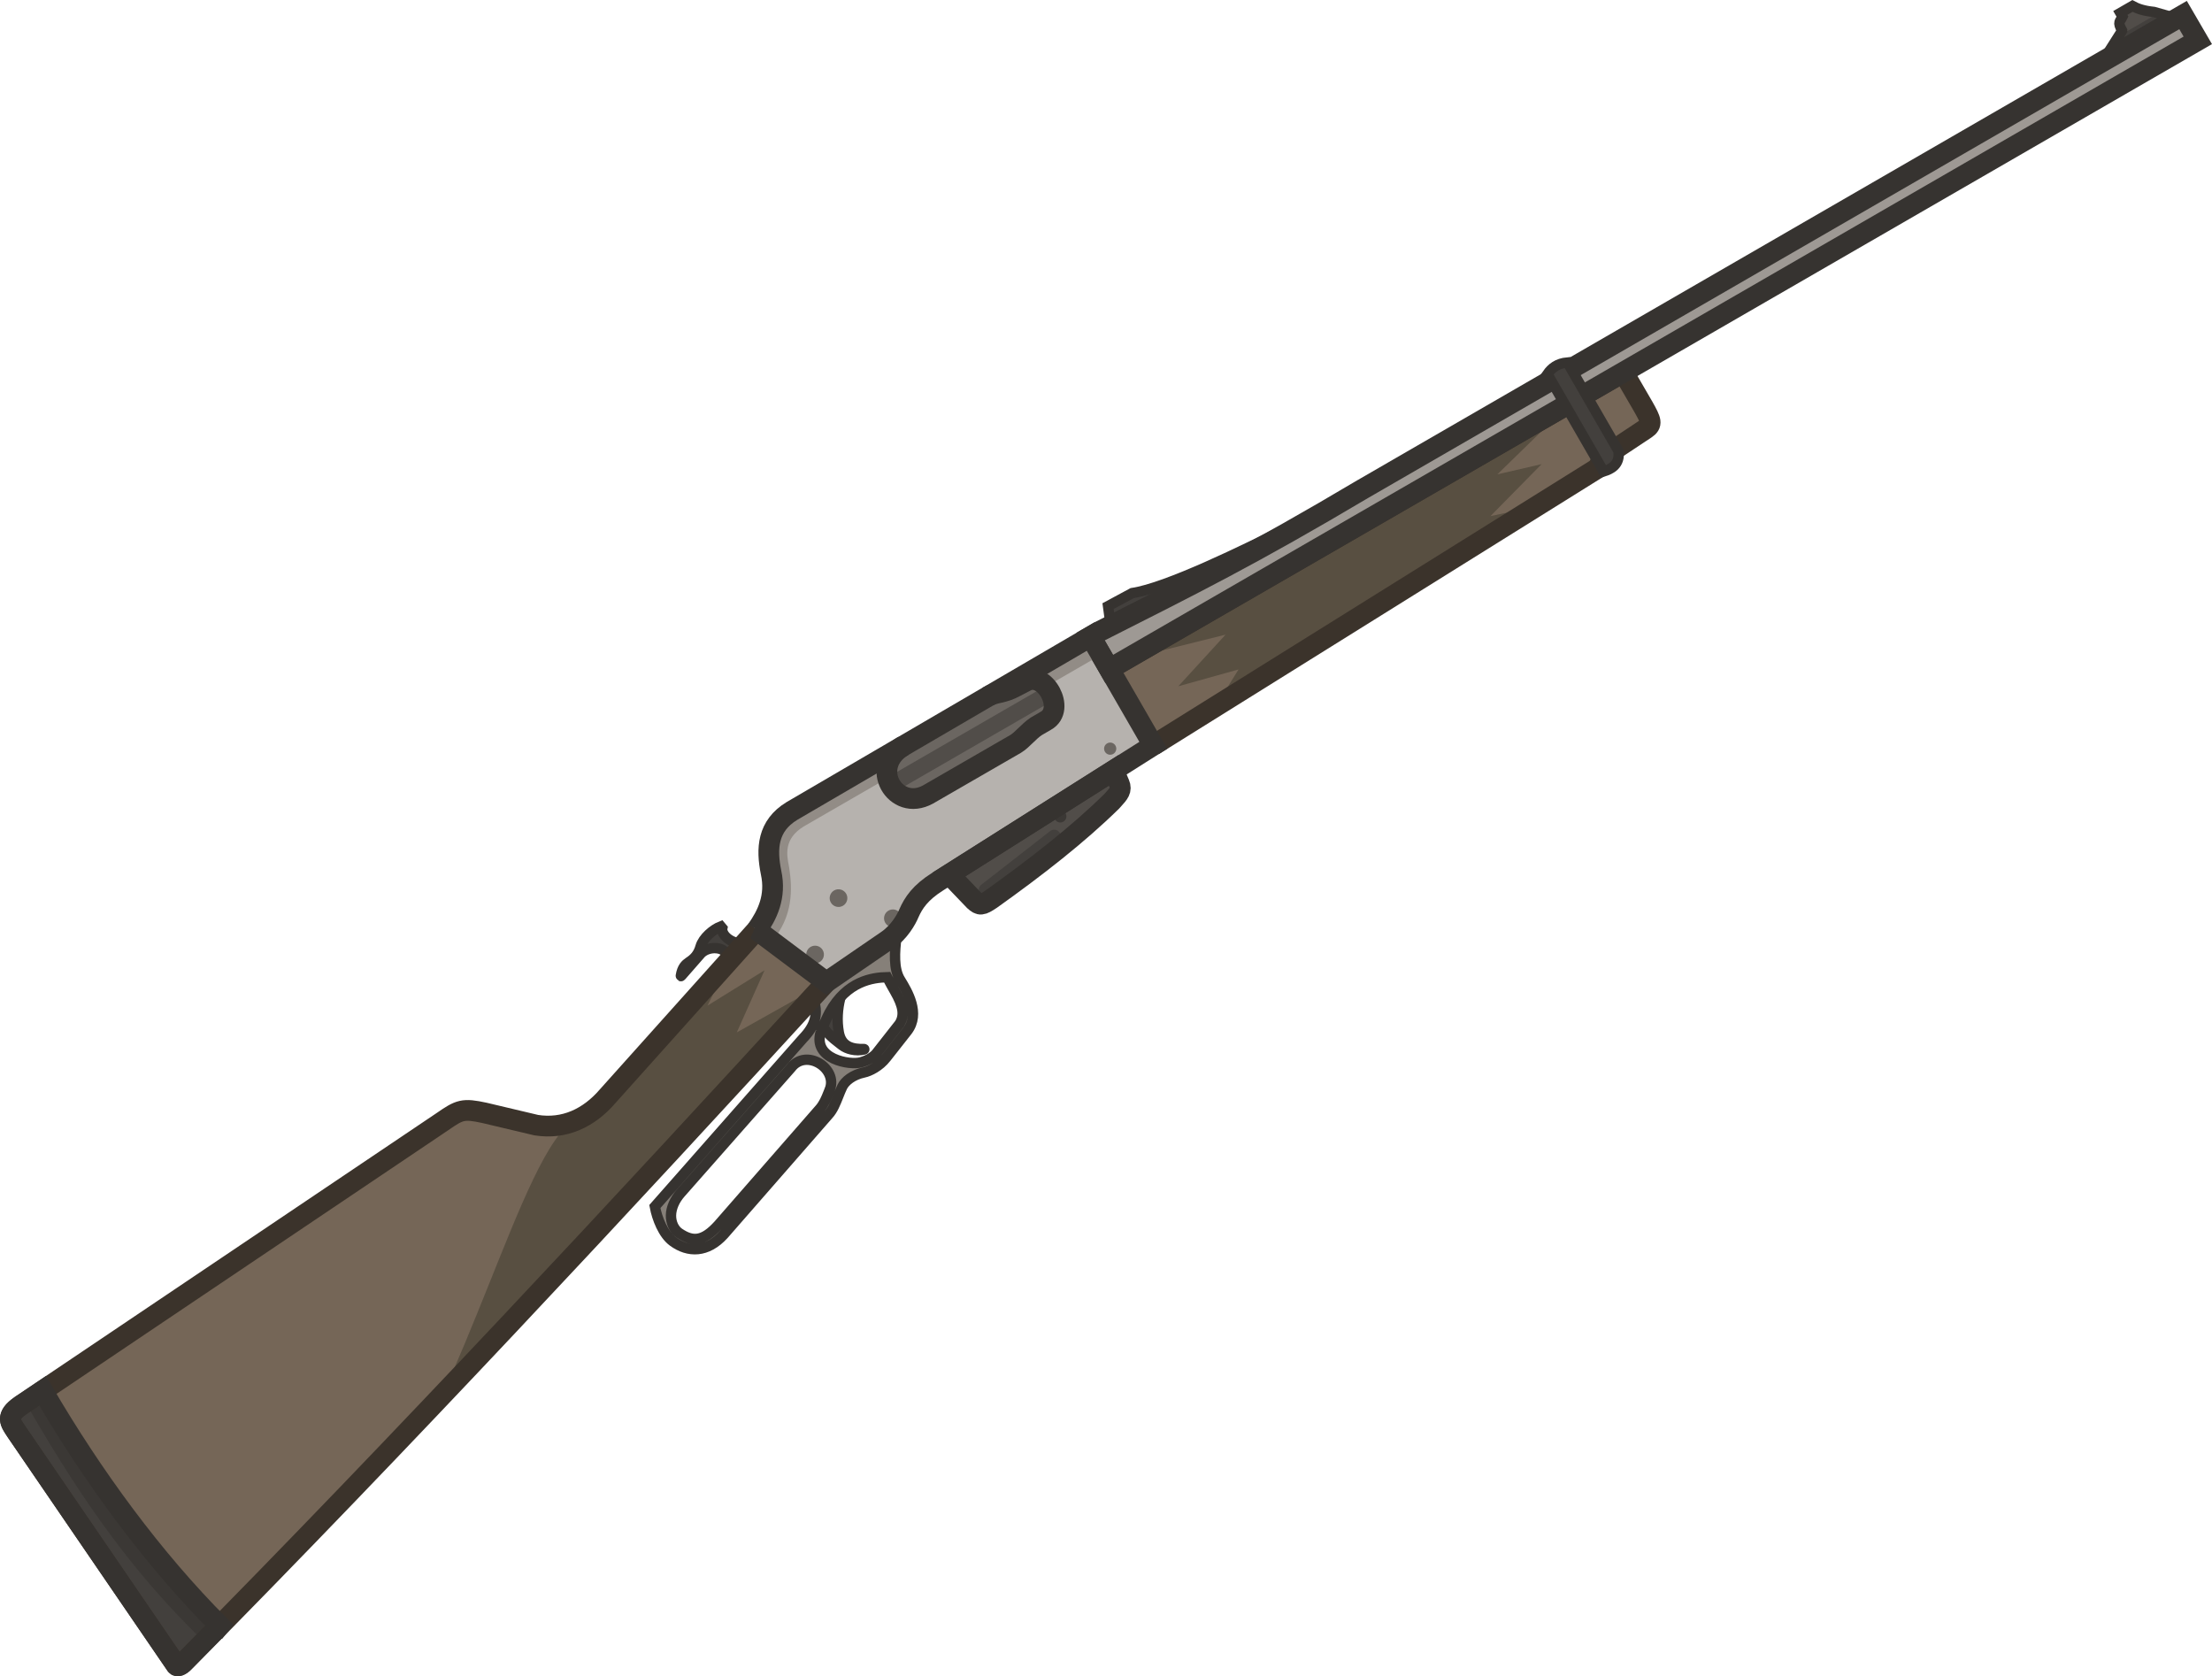 <?xml version="1.0" encoding="UTF-8" standalone="no"?>
<svg
   width="108.387"
   height="82.126"
   viewBox="0 0 108.387 82.126"
   fill="none"
   version="1.1"
   id="svg32"
   sodipodi:docname="blr.svg"
   xmlns:inkscape="http://www.inkscape.org/namespaces/inkscape"
   xmlns:sodipodi="http://sodipodi.sourceforge.net/DTD/sodipodi-0.dtd"
   xmlns="http://www.w3.org/2000/svg"
   xmlns:svg="http://www.w3.org/2000/svg">
  <sodipodi:namedview
     id="namedview32"
     pagecolor="#505050"
     bordercolor="#ffffff"
     borderopacity="1"
     inkscape:showpageshadow="0"
     inkscape:pageopacity="0"
     inkscape:pagecheckerboard="1"
     inkscape:deskcolor="#505050" />
  <g
     clip-path="url(#clip0_2940_3886)"
     id="g32"
     transform="translate(-1.078,-14.235)">
    <path
       d="m 55.372,43.931 1.186,-0.639 c 1.697,-0.25 5.498,-2.116 7.662,-3.2 l 3.828,-2.007 -0.162,0.094 c -5.127,3.046 -7.957,4.477 -12.045,6.544 -0.112,0.056 -0.224,0.113 -0.338,0.171 z"
       fill="#43403d"
       stroke="#363330"
       stroke-width="0.508"
       stroke-miterlimit="3.994"
       id="path1" />
    <path
       d="m 41.006,62.965 c 0.187,-0.204 0.374,-0.408 0.56,-0.612 l 1.302,-0.892 -0.068,0.42 c -0.439,0.637 -0.829,1.773 -0.621,2.934 0.13,0.724 0.694,0.83 1.238,0.816 0.015,-3e-4 0.018,0.019 0.004,0.022 -0.423,0.1 -0.849,-0.026 -1.077,-0.202 -0.028,-0.022 -0.058,-0.044 -0.089,-0.068 -0.372,-0.284 -0.906,-0.693 -1.126,-1.399 -0.089,-0.314 -0.124,-1.02 -0.124,-1.02 z"
       fill="#43403d"
       stroke="#363330"
       stroke-width="0.508"
       stroke-miterlimit="3.994"
       id="path2" />
    <path
       fill-rule="evenodd"
       clip-rule="evenodd"
       d="m 40.897,63.086 c 0.223,-0.244 0.447,-0.487 0.669,-0.731 l 2.983,-2.044 c 0.179,-0.123 0.337,-0.267 0.472,-0.415 -0.007,0.079 -0.015,0.16 -0.024,0.242 -0.072,0.718 -0.157,1.562 0.201,2.122 0.341,0.555 0.985,1.627 0.34,2.479 l -1.036,1.316 c -0.329,0.425 -0.813,0.665 -1.095,0.724 -0.543,0.114 -0.928,0.425 -1.063,0.71 -0.07,0.148 -0.132,0.302 -0.192,0.455 -0.134,0.337 -0.264,0.665 -0.48,0.899 l -5.131,5.875 c -0.813,0.898 -1.738,0.895 -2.493,0.337 -0.472,-0.348 -0.775,-1.121 -0.883,-1.707 l 7.257,-8.236 c 0.597,-0.618 0.797,-1.224 0.474,-2.028 z m 0.833,4.545 c 0.431,-1.042 -1.149,-2.06 -1.894,-1.077 l -5.409,6.137 c -0.293,0.333 -0.463,0.725 -0.471,1.084 -0.008,0.371 0.156,0.707 0.405,0.874 0.664,0.445 1.172,0.418 1.913,-0.394 l 4.971,-5.692 c 0.206,-0.237 0.314,-0.505 0.424,-0.78 0.02,-0.05 0.04,-0.101 0.061,-0.152 z M 41.293,64.8 c -0.401,1.322 1.426,1.645 1.98,1.48 0.165,-0.049 0.506,-0.164 0.738,-0.426 l 1.143,-1.455 c 0.266,-0.423 0.184,-0.885 -0.23,-1.603 -0.138,-0.239 -0.218,-0.388 -0.316,-0.571 -0.019,-0.036 -0.04,-0.074 -0.061,-0.114 -0.711,0.017 -1.967,0.182 -2.824,1.736 -0.085,0.154 -0.323,0.668 -0.43,0.955 z"
       fill="#868079"
       stroke="#363330"
       stroke-width="0.508"
       stroke-miterlimit="3.994"
       id="path3" />
    <path
       d="m 35.429,60.94 c 0.397,-0.385 1.139,-0.297 1.223,0.032 l 0.175,0.303 0.71,-0.792 c -0.75,-0.028 -1.124,-0.503 -1.067,-0.773 0,0 -0.021,-0.024 -0.073,-0.087 -0.377,0.148 -0.87,0.565 -0.991,0.984 -0.112,0.399 -0.318,0.602 -0.576,0.769 -0.16,0.111 -0.326,0.256 -0.391,0.664 -0.004,0.025 0.008,0.026 0.017,0.013 z"
       fill="#43403d"
       stroke="#363330"
       stroke-width="0.508"
       stroke-miterlimit="3.994"
       id="path4" />
    <path
       d="m 105.06,15.736 -0.712,1.122 0.108,0.187 3.116,-1.799 -0.108,-0.187 -0.846,-0.239 c -0.502,-0.051 -0.805,-0.159 -1.052,-0.293 l -0.593,0.342 0.107,0.185 c -0.118,0.251 -0.269,0.238 -0.02,0.682 z"
       fill="#514d49"
       id="path5" />
    <path
       d="m 57.591,50.751 21.757,-13.57 0.34,-0.59 2.031,-1.347 c 0.329,-0.223 0.272,-0.389 -0.111,-1.067 L 80.619,32.473 55.434,47.014"
       fill="#6B6661"
       id="path6"
       style="fill:#756657;fill-opacity:1" />
    <path
       d="m 78.078,33.938 -21.843,12.611 4.895,-1.22 -2.316,2.529 2.952,-0.824 -1.124,1.813 15.719,-9.804 -2.251,0.479 2.507,-2.547 -2.168,0.5 z"
       fill="#504D49"
       id="path7"
       style="fill:#584f41;fill-opacity:1" />
    <path
       d="m 47.586,57.073 8.06,-5.095 0.28,0.661 c 0.128,0.3 -0.025,0.47 -0.292,0.764 -0.028,0.031 -0.057,0.062 -0.087,0.096 -1.639,1.61 -3.678,3.202 -5.901,4.787 -0.466,0.313 -0.555,0.319 -0.825,0.075 z"
       fill="#514d49"
       id="path8" />
    <path
       d="m 52.536,54.951 -3.376,2.631 c -0.139,0.108 -0.164,0.309 -0.056,0.448 l 0.129,0.166 c 0.108,0.139 0.309,0.164 0.448,0.056 l 3.376,-2.631 c 0.139,-0.108 0.164,-0.309 0.056,-0.448 l -0.129,-0.166 c -0.108,-0.139 -0.309,-0.164 -0.448,-0.056 z"
       fill="#43403d"
       id="path9" />
    <path
       d="m 53.182,54.492 c 0.143,-0.083 0.192,-0.265 0.109,-0.408 -0.083,-0.143 -0.265,-0.192 -0.408,-0.109 -0.143,0.083 -0.192,0.265 -0.109,0.408 0.083,0.143 0.265,0.192 0.408,0.109 z"
       fill="#3b3835"
       id="path10" />
    <path
       d="m 38.154,59.796 3.413,2.558 2.983,-2.044 c 0.595,-0.409 0.945,-1.038 1.068,-1.339 0.22,-0.493 0.542,-1 1.418,-1.55 l 10.554,-6.671 -3.075,-5.326 -14.637,8.546 c -1.193,0.729 -1.257,1.835 -1.017,3.018 0.254,1.174 -0.183,2.073 -0.706,2.808 z"
       fill="#b6b2ae"
       id="path11" />
    <path
       d="m 47.586,57.073 8.06,-5.095 0.28,0.661 c 0.128,0.3 -0.025,0.47 -0.292,0.764 -0.028,0.031 -0.057,0.062 -0.087,0.096 -1.639,1.61 -3.678,3.202 -5.901,4.787 -0.466,0.313 -0.555,0.319 -0.825,0.075 z"
       stroke="#363330"
       stroke-width="1.016"
       stroke-miterlimit="3.994"
       id="path12" />
    <path
       d="m 38.154,59.796 -7.305,8.151 c -0.928,1.077 -2.127,1.627 -3.491,1.414 l -2.547,-0.603 C 23.772,68.534 23.602,68.602 22.763,69.184 L 2.082,83.102 C 1.321,83.638 1.588,83.924 1.879,84.369 L 9.706,95.811 c 0.046,0.082 0.211,0.048 0.412,-0.168 C 20.852,84.787 31.425,73.425 41.566,62.354"
       fill="#6B6661"
       id="path13"
       style="fill:#756657;fill-opacity:1" />
    <path
       d="m 11.72,94.02 0.116,-0.143 C 8.575,90.61 5.62,86.577 3.167,82.374 L 2.083,83.103 c -0.712,0.501 -0.524,0.784 -0.26,1.183 0.018,0.028 0.037,0.056 0.056,0.085 L 9.706,95.812 c 0.046,0.082 0.211,0.048 0.412,-0.168 0.534,-0.54 1.068,-1.081 1.601,-1.624 z"
       fill="#43403d"
       id="path14" />
    <path
       d="M 10.839,94.436 C 7.829,91.487 5.368,88.215 2.503,83.258 L 2.32,82.943 3.168,82.372 c 2.453,4.204 5.408,8.236 8.669,11.503 l -0.116,0.143 c -0.214,0.217 -0.427,0.434 -0.641,0.651 z"
       fill="#3b3835"
       id="path15" />
    <path
       d="m 42.381,58.613 c 0.207,-0.12 0.278,-0.385 0.159,-0.592 -0.12,-0.207 -0.385,-0.278 -0.592,-0.159 -0.207,0.12 -0.278,0.385 -0.159,0.592 0.12,0.207 0.385,0.278 0.592,0.159 z"
       fill="#6b6661"
       id="path16" />
    <path
       d="m 41.233,61.376 c 0.207,-0.12 0.278,-0.385 0.159,-0.592 -0.12,-0.207 -0.385,-0.278 -0.592,-0.159 -0.207,0.12 -0.278,0.385 -0.159,0.592 0.12,0.207 0.385,0.278 0.592,0.159 z"
       fill="#6b6661"
       id="path17" />
    <path
       d="m 45.045,59.601 c 0.207,-0.12 0.278,-0.385 0.159,-0.592 -0.12,-0.207 -0.385,-0.278 -0.592,-0.159 -0.207,0.12 -0.278,0.385 -0.159,0.592 0.12,0.207 0.385,0.278 0.592,0.159 z"
       fill="#6b6661"
       id="path18" />
    <path
       d="m 55.626,51.173 c 0.143,-0.083 0.192,-0.265 0.109,-0.408 -0.083,-0.143 -0.265,-0.192 -0.408,-0.109 -0.143,0.083 -0.192,0.265 -0.109,0.408 0.083,0.143 0.265,0.192 0.408,0.109 z"
       fill="#6b6661"
       id="path19" />
    <path
       d="m 57.591,50.751 21.757,-13.57 0.34,-0.59 2.031,-1.347 c 0.329,-0.223 0.272,-0.389 -0.111,-1.067 L 80.619,32.473 55.434,47.014"
       stroke="#363330"
       stroke-width="1.016"
       stroke-miterlimit="3.994"
       id="path20"
       style="stroke:#3b332b;stroke-opacity:1" />
    <path
       d="m 106.836,14.881 -1.943,1.122 -0.543,0.855 0.108,0.187 3.116,-1.799 -0.108,-0.187 z"
       fill="#43403d"
       id="path21" />
    <path
       d="m 105.06,15.736 -0.712,1.122 0.108,0.187 3.116,-1.799 -0.108,-0.187 -0.846,-0.239 c -0.502,-0.051 -0.805,-0.159 -1.052,-0.293 l -0.593,0.342 0.107,0.185 c -0.118,0.251 -0.269,0.238 -0.02,0.682 z"
       stroke="#363330"
       stroke-width="0.508"
       stroke-miterlimit="3.994"
       id="path22" />
    <path
       d="m 67.885,38.179 9.197,-5.314 30.965,-17.893 0.722,1.24 -28.27,16.328 -25.068,14.473 -0.917,-1.589 0.437,-0.252 c 4.588,-2.322 7.444,-3.733 12.935,-6.994 z"
       fill="#9e9994"
       stroke="#363330"
       stroke-width="1.016"
       stroke-miterlimit="3.994"
       id="path23" />
    <path
       d="m 76.899,32.56 2.755,4.772 c 0.327,-0.101 0.824,-0.311 0.727,-1.006 L 77.88,31.994 c -0.49,0.044 -0.773,0.272 -0.981,0.566 z"
       fill="#43403d"
       stroke="#363330"
       stroke-width="0.508"
       stroke-miterlimit="3.994"
       id="path24" />
    <path
       d="m 41.563,62.36 -4.383,2.456 1.36,-3.043 -2.793,1.73 1.096,-2.243 -5.994,6.688 c -0.457,0.531 -0.98,0.933 -1.556,1.18 -1.321,0.53 -2.831,4.487 -4.317,8.176 -0.743,1.844 -1.485,3.689 -2.163,5.125 L 22.748,82.591 C 29.138,75.859 35.429,69.056 41.563,62.36 Z"
       fill="#504D49"
       id="path26"
       style="fill:#584f41;fill-opacity:1" />
    <path
       d="m 38.154,59.796 -7.305,8.151 c -0.928,1.077 -2.127,1.627 -3.491,1.414 l -2.547,-0.603 C 23.772,68.534 23.602,68.602 22.763,69.184 L 2.082,83.102 C 1.321,83.638 1.588,83.924 1.879,84.369 L 9.706,95.811 c 0.046,0.082 0.211,0.048 0.412,-0.168 C 20.852,84.787 31.425,73.425 41.566,62.354"
       stroke="#363330"
       stroke-width="1.016"
       stroke-miterlimit="3.994"
       id="path27"
       style="stroke:#3b332b;stroke-opacity:1" />
    <path
       d="m 54.511,45.426 -14.634,8.544 c -1.193,0.729 -1.257,1.835 -1.017,3.018 0.254,1.174 -0.183,2.073 -0.706,2.808 l 0.746,0.559 c 1.04,-1.219 1.012,-2.55 0.848,-3.611 -0.007,-0.04 -0.015,-0.082 -0.023,-0.125 -0.097,-0.512 -0.243,-1.288 0.727,-1.888 l 14.573,-8.414 z"
       fill="#928c86"
       id="path28" />
    <path
       d="m 45.35,50.774 c -1.738,1.021 -0.391,3.266 1.202,2.385 l 4.298,-2.481 c 0.317,-0.193 0.629,-0.606 1.001,-0.855 L 52.323,49.549 c 1.003,-0.553 -0.061,-2.473 -0.994,-1.927 -0.383,0.202 -0.182,0.097 -0.464,0.242 -0.655,0.363 -1.008,0.266 -1.388,0.502"
       fill="#6b6661"
       id="path30" />
    <path
       d="m 38.154,59.796 3.413,2.558 2.983,-2.044 c 0.595,-0.409 0.945,-1.038 1.068,-1.339 0.22,-0.493 0.542,-1 1.418,-1.55 l 10.554,-6.671 -3.075,-5.326 -14.637,8.546 c -1.193,0.729 -1.257,1.835 -1.017,3.018 0.254,1.174 -0.183,2.073 -0.706,2.808 z"
       stroke="#363330"
       stroke-width="1.016"
       stroke-miterlimit="3.994"
       stroke-linecap="round"
       id="path29" />
    <path
       d="m 52.173,47.93 -7.194,4.154 c -0.19,0.11 -0.255,0.353 -0.145,0.543 0.11,0.19 0.353,0.255 0.543,0.145 l 7.194,-4.153 c 0.19,-0.11 0.255,-0.353 0.145,-0.543 -0.11,-0.19 -0.353,-0.255 -0.543,-0.145 z"
       fill="#514d49"
       id="path31" />
    <path
       d="m 45.35,50.774 c -1.738,1.021 -0.391,3.266 1.202,2.385 l 4.298,-2.481 c 0.317,-0.193 0.629,-0.606 1.001,-0.855 L 52.323,49.549 c 1.003,-0.553 -0.061,-2.473 -0.994,-1.927 -0.383,0.202 -0.182,0.097 -0.464,0.242 -0.655,0.363 -1.008,0.266 -1.388,0.502"
       stroke="#363330"
       stroke-width="1.016"
       stroke-miterlimit="3.994"
       id="path32" />
    <path
       d="m 11.72,94.02 0.116,-0.143 C 8.575,90.61 5.62,86.577 3.167,82.374 L 2.083,83.103 c -0.712,0.501 -0.524,0.784 -0.26,1.183 0.018,0.028 0.037,0.056 0.056,0.085 L 9.706,95.812 c 0.046,0.082 0.211,0.048 0.412,-0.168 0.534,-0.54 1.068,-1.081 1.601,-1.624 z"
       stroke="#363330"
       stroke-width="0.508"
       stroke-miterlimit="3.994"
       id="path25"
       style="stroke-width:1.016;stroke-dasharray:none" />
  </g>
  <defs
     id="defs32">
    <clipPath
       id="clip0_2940_3886">
      <rect
         width="110"
         height="110"
         fill="#ffffff"
         id="rect32"
         x="0"
         y="0" />
    </clipPath>
  </defs>
</svg>
